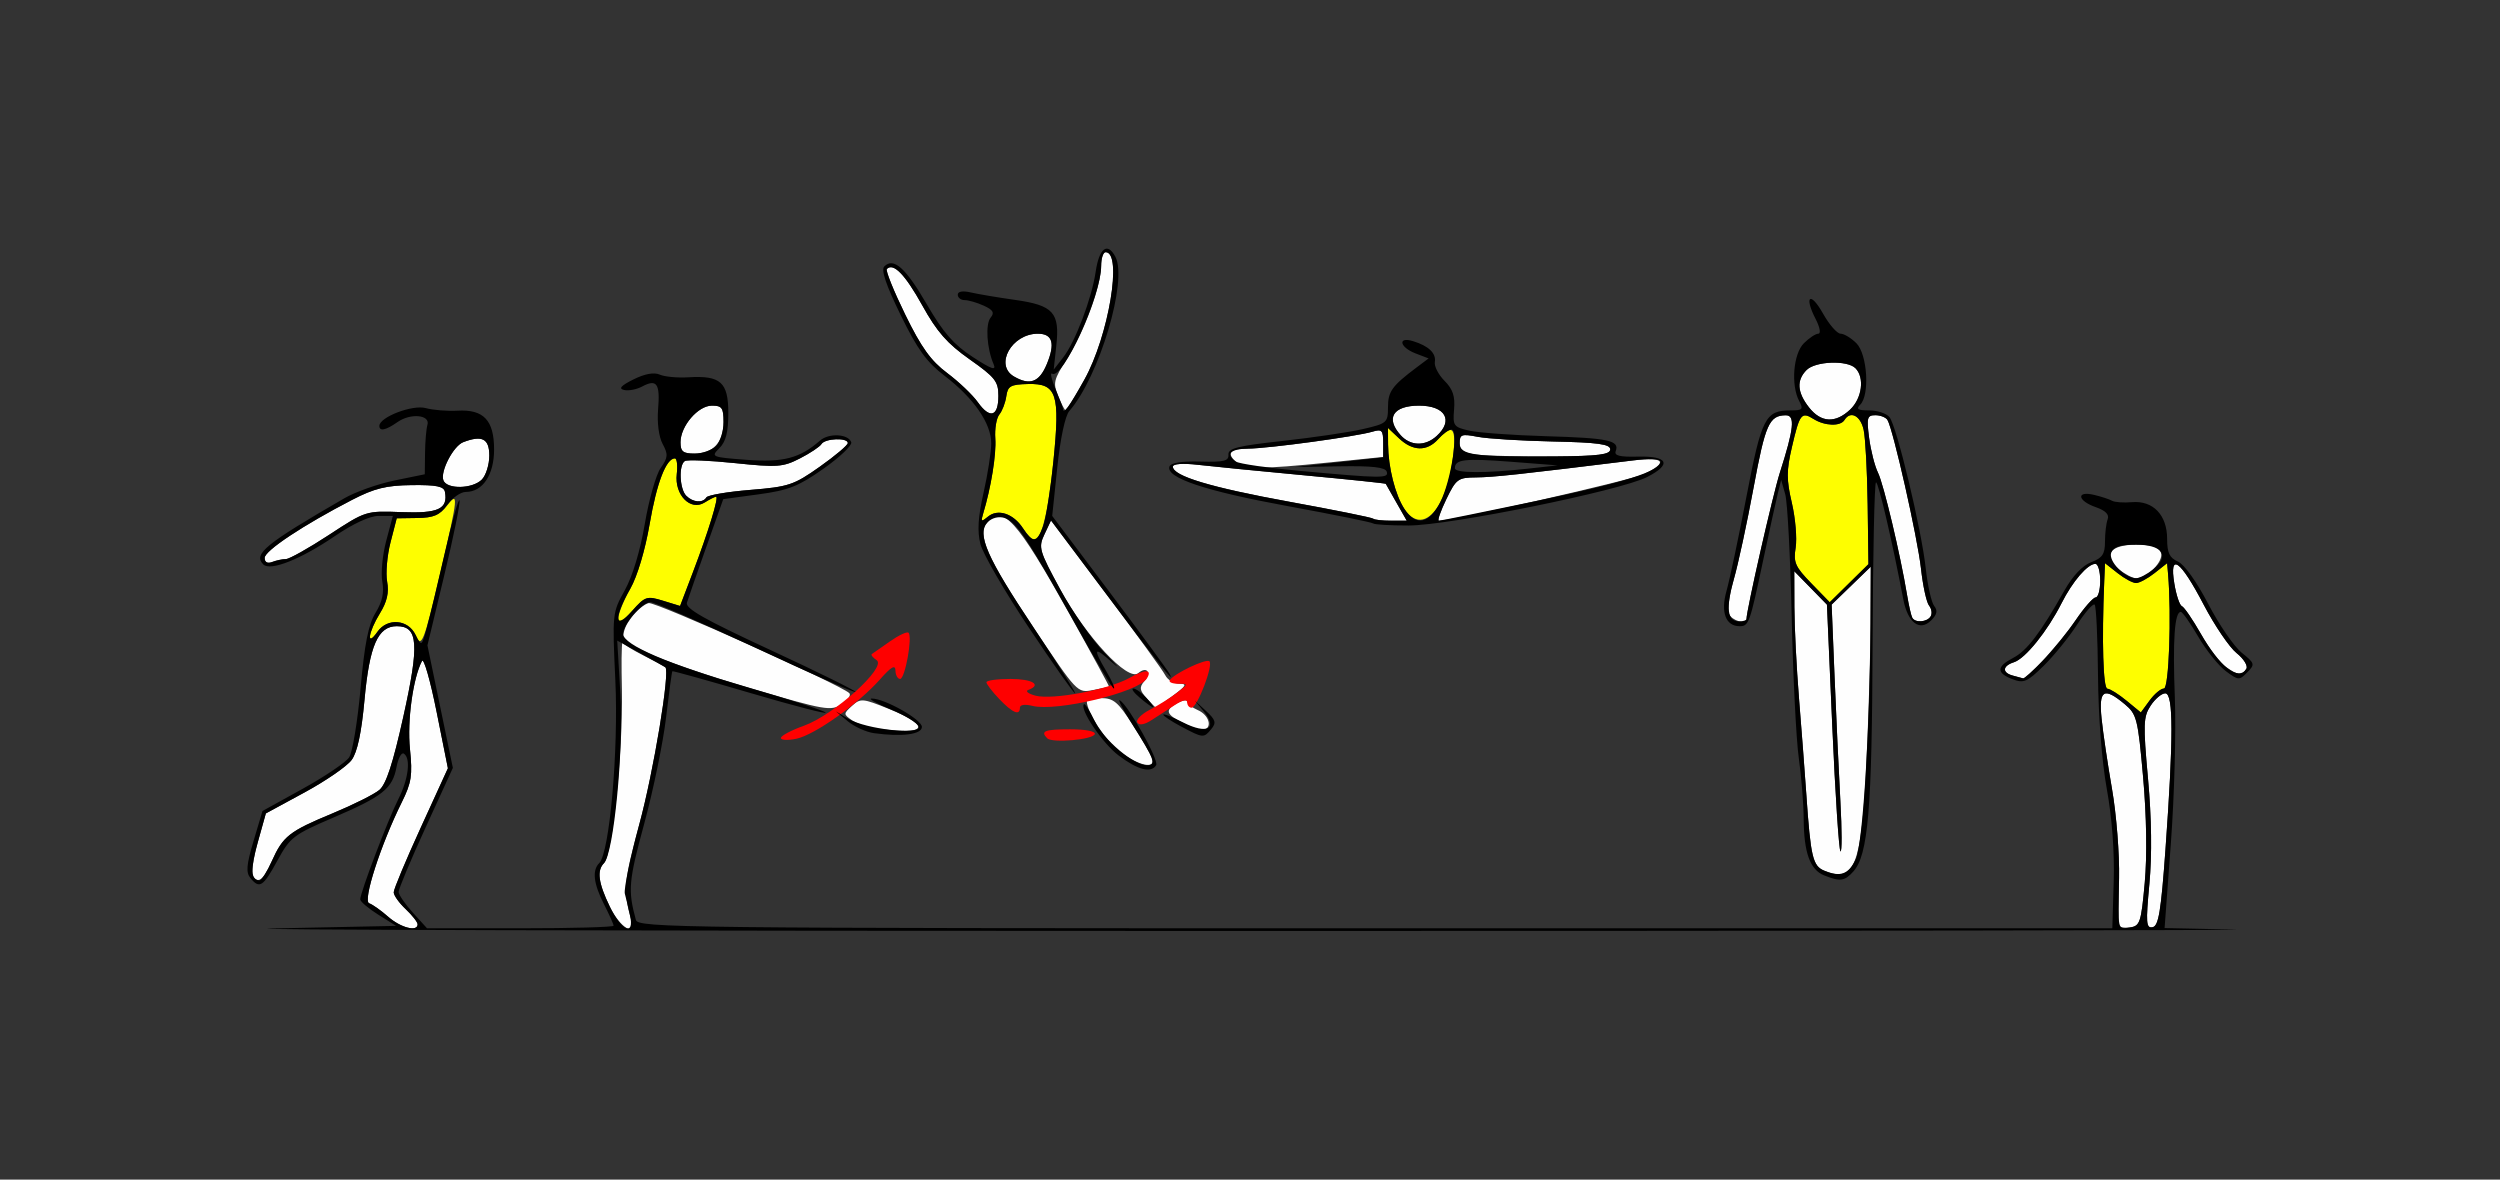 <?xml version="1.0" encoding="UTF-8" standalone="no"?>
<!-- Created with Inkscape (http://www.inkscape.org/) -->

<svg
   xmlns:dc="http://purl.org/dc/elements/1.1/"
   xmlns:cc="http://creativecommons.org/ns#"
   xmlns:rdf="http://www.w3.org/1999/02/22-rdf-syntax-ns#"
   xmlns:svg="http://www.w3.org/2000/svg"
   xmlns="http://www.w3.org/2000/svg"
   xmlns:sodipodi="http://sodipodi.sourceforge.net/DTD/sodipodi-0.dtd"
   xmlns:inkscape="http://www.inkscape.org/namespaces/inkscape"
   id="svg3540"
   version="1.1"
   inkscape:version="0.91 r13725"
   width="488.785"
   height="230.625"
   viewBox="0 0 488.785 230.625"
   sodipodi:docname="fx130502.svg">
  <rect x="0" y="0" width="488.785" height="230.625" fill="#333333" stroke="none"/>
  <defs
     id="defs3544" />
  <sodipodi:namedview
     pagecolor="#ffffff"
     bordercolor="#666666"
     borderopacity="1"
     objecttolerance="10"
     gridtolerance="10"
     guidetolerance="10"
     inkscape:pageopacity="0"
     inkscape:pageshadow="2"
     inkscape:window-width="1414"
     inkscape:window-height="863"
     id="namedview3542"
     showgrid="false"
     inkscape:zoom="1.6665547"
     inkscape:cx="123.86737"
     inkscape:cy="107.88429"
     inkscape:window-x="0"
     inkscape:window-y="0"
     inkscape:window-maximized="0"
     inkscape:current-layer="svg3540" />
  <g
     id="g3550"
     transform="translate(4.078,7.117)">
    <path
       style="fill:#fefefe"
       d="m 71.792,172.101 c -1.379,-1.218 -3.041,-2.393 -3.692,-2.611 -1.302,-0.435 2.242,-11.425 6.367,-19.741 1.914,-3.858 2.134,-5.288 1.607,-10.442 -0.559,-5.469 0.59,-13.851 2.357,-17.202 0.341,-0.647 1.62,3.81 2.842,9.905 l 2.221,11.082 -5.298,11.581 c -2.914,6.37 -5.298,12.069 -5.298,12.666 0,0.597 1.051,2.075 2.336,3.286 1.285,1.211 2.336,2.55 2.336,2.976 0,1.532 -3.322,0.67 -5.778,-1.5 z m 43.348,-1.97 c -2.244,-4.634 -2.564,-7.059 -1.12,-8.507 1.628,-1.633 3.73,-21.957 3.495,-33.804 -0.204,-10.323 -0.04,-11.65 1.743,-14.062 1.083,-1.465 2.655,-2.799 3.495,-2.965 1.373,-0.271 37.402,15.901 39.211,17.6 0.412,0.387 -0.256,1.364 -1.485,2.172 -2.096,1.378 -3.187,1.189 -17.698,-3.072 -8.505,-2.497 -17.615,-5.633 -20.244,-6.97 -2.629,-1.336 -4.78,-2.22 -4.78,-1.964 0,0.256 1.787,1.37 3.972,2.475 2.185,1.105 4.11,2.131 4.278,2.279 0.949,0.837 -2.291,20.426 -5.066,30.631 -3.058,11.242 -3.207,12.964 -1.632,18.791 0.928,3.435 -2.187,1.49 -4.169,-2.603 z m 295.027,3.606 c -0.063,-0.423 -0.034,-4.565 0.063,-9.206 0.097,-4.641 -0.52,-12.445 -1.373,-17.344 -0.853,-4.898 -1.774,-11.121 -2.048,-13.828 -0.569,-5.626 0.422,-6.23 4.556,-2.779 2.33,1.945 2.554,2.842 3.567,14.263 0.676,7.618 0.795,15.351 0.318,20.625 -0.702,7.764 -0.931,8.461 -2.866,8.737 -1.157,0.165 -2.154,-0.046 -2.217,-0.469 z m 5.986,-8.002 c 0.531,-5.672 0.439,-12.841 -0.263,-20.582 -0.972,-10.712 -0.922,-12.116 0.502,-14.297 0.869,-1.33 2.162,-2.419 2.874,-2.419 1.599,0 1.61,8.666 0.039,30.459 -0.879,12.195 -1.35,15.041 -2.524,15.266 -1.264,0.242 -1.342,-0.805 -0.629,-8.427 z M 45.332,164.07 c -0.315,-0.511 0.133,-3.455 0.996,-6.541 l 1.569,-5.611 7.565,-4.104 c 4.161,-2.257 8.305,-5.115 9.208,-6.35 1.121,-1.532 1.921,-5.27 2.517,-11.765 0.975,-10.614 2.629,-14.387 6.306,-14.387 4.194,0 4.445,3.466 1.283,17.699 -2.034,9.156 -3.361,13.209 -4.687,14.32 -1.017,0.852 -5.113,2.902 -9.101,4.555 -8.549,3.543 -9.723,4.467 -11.937,9.392 -1.689,3.757 -2.672,4.495 -3.721,2.792 z m 307.29,-0.944 c -2.289,-0.937 -2.683,-2.608 -3.541,-15.001 -0.303,-4.383 -0.946,-12.82 -1.429,-18.75 -0.483,-5.93 -0.888,-13.938 -0.9,-17.797 l -0.022,-7.016 3.193,3.266 3.193,3.266 1.047,23.862 c 0.576,13.124 1.294,24.093 1.596,24.375 0.302,0.282 0.295,-4.128 -0.016,-9.8 -0.311,-5.672 -0.823,-16.641 -1.138,-24.375 l -0.573,-14.062 3.826,-3.706 3.826,-3.706 -0.049,11.206 c -0.027,6.163 -0.396,18.423 -0.82,27.245 -0.966,20.102 -2.262,23.422 -8.192,20.994 z M 214.944,139.912 c -2.78,-2.073 -6.533,-7.763 -6.533,-9.906 0,-0.347 1.267,-0.63 2.815,-0.63 2.391,0 3.311,0.777 6.105,5.159 1.809,2.837 3.531,5.79 3.827,6.562 0.85,2.223 -2.501,1.584 -6.214,-1.184 z m -48.079,-4.664 c -1.518,-0.225 -3.516,-0.94 -4.44,-1.589 -1.611,-1.132 -1.607,-1.245 0.08,-2.776 1.662,-1.509 2.057,-1.476 7.176,0.588 8.706,3.511 7.382,5.288 -2.816,3.777 z m 60.471,-0.95 c -3.517,-1.752 -3.764,-2.592 -1.168,-3.985 1.028,-0.552 1.869,-0.667 1.869,-0.255 0,0.411 0.946,1.165 2.103,1.674 2.134,0.939 2.877,3.375 1.168,3.831 -0.514,0.137 -2.301,-0.432 -3.972,-1.264 z m -7.227,-4.905 c -1.384,-1.534 -1.467,-2.109 -0.479,-3.304 1.452,-1.755 0.526,-3.01 -1.175,-1.593 -2.015,1.678 -10.228,-7.142 -15.242,-16.37 -4.129,-7.598 -4.302,-8.202 -3.093,-10.761 l 1.282,-2.711 10.748,14.281 c 5.911,7.854 11.127,15.034 11.591,15.955 0.464,0.921 1.702,1.674 2.752,1.674 1.585,0 1.372,0.397 -1.259,2.344 -1.742,1.289 -3.23,2.344 -3.308,2.344 -0.077,0 -0.895,-0.836 -1.817,-1.857 z M 198.015,115.608 c -8.969,-13.443 -11.095,-18.196 -9.177,-20.515 3.084,-3.728 5.837,-0.692 16.207,17.876 4.32,7.734 7.79,14.107 7.713,14.162 -0.078,0.055 -1.508,0.361 -3.178,0.68 -3.02,0.577 -3.084,0.508 -11.565,-12.203 z m 191.471,9.371 c -2.176,-0.57 -2.077,-1.899 0.195,-2.623 2.217,-0.706 6.532,-6.059 9.298,-11.535 2.17,-4.295 5.098,-7.695 6.628,-7.695 0.514,0 0.935,1.477 0.935,3.281 0,1.805 -0.4,3.281 -0.89,3.281 -0.489,0 -2.248,2.004 -3.909,4.453 -2.861,4.219 -9.538,11.61 -10.278,11.376 -0.189,-0.06 -1.08,-0.302 -1.979,-0.537 z m 41.627,-1.706 c -1.107,-0.778 -3.317,-3.7 -4.911,-6.494 -1.594,-2.794 -3.255,-5.216 -3.692,-5.382 -0.437,-0.166 -1.1,-2.146 -1.473,-4.399 -1.03,-6.22 1.153,-4.655 5.744,4.117 2.137,4.082 5.029,8.337 6.428,9.456 1.399,1.119 2.254,2.503 1.901,3.075 -0.853,1.384 -1.596,1.315 -3.998,-0.373 z m -97.157,-10.374 c -0.311,-0.812 0.123,-3.871 0.963,-6.797 0.84,-2.926 2.577,-10.989 3.859,-17.918 2.288,-12.363 3.053,-14.078 6.292,-14.107 1.87,-0.017 1.595,2.63 -1.165,11.236 -1.345,4.191 -6.522,26.897 -6.522,28.602 0,1.164 -2.925,0.297 -3.427,-1.016 z m 35.848,0.773 c -0.22,-0.387 -0.68,-2.391 -1.022,-4.453 -1.318,-7.951 -4.579,-21.669 -5.682,-23.906 -0.636,-1.289 -1.417,-4.348 -1.736,-6.797 -0.518,-3.97 -0.386,-4.453 1.215,-4.453 0.988,0 2.053,0.417 2.367,0.927 1.104,1.792 5.898,23.046 6.557,29.073 0.367,3.352 1.077,6.603 1.578,7.225 0.501,0.622 0.64,1.571 0.308,2.109 -0.697,1.132 -2.999,1.308 -3.586,0.275 z m 40.424,-9.463 c -3.324,-2.7 -1.856,-4.834 3.323,-4.834 3.107,0 4.425,0.421 4.858,1.552 0.626,1.637 -2.645,5.01 -4.858,5.01 -0.657,0 -2.153,-0.778 -3.323,-1.729 z M 47.664,101.96 c 0,-1.406 7.548,-6.415 17.111,-11.355 4.353,-2.249 6.663,-2.819 11.656,-2.876 4.836,-0.056 6.285,0.242 6.486,1.335 0.614,3.337 -1.297,4.224 -8.499,3.947 -6.955,-0.268 -6.967,-0.264 -14.174,4.455 -3.967,2.598 -7.755,4.723 -8.418,4.723 -0.663,0 -1.871,0.256 -2.684,0.569 -0.931,0.358 -1.478,0.064 -1.478,-0.797 z M 264.403,94.292 c -0.217,-0.218 -7.542,-1.698 -16.277,-3.289 -15.514,-2.827 -22.892,-5.047 -22.892,-6.889 0,-0.55 1.957,-0.69 4.907,-0.351 2.699,0.31 12.045,1.231 20.77,2.048 8.725,0.816 15.903,1.565 15.953,1.665 0.049,0.1 0.993,1.763 2.096,3.697 l 2.006,3.516 -3.084,0 c -1.696,0 -3.261,-0.178 -3.478,-0.395 z m 14.3,-3.823 c 1.917,-3.957 2.278,-4.221 5.829,-4.248 3.335,-0.026 8.526,-0.587 30.655,-3.316 6.149,-0.758 7.024,0.334 2.14,2.67 -2.495,1.194 -37.335,9.113 -40.091,9.113 -0.317,0 0.344,-1.898 1.467,-4.219 z M 130.093,89.812 c -1.314,-1.318 -1.503,-6.028 -0.273,-6.79 0.467,-0.289 4.902,-0.104 9.855,0.411 8.221,0.855 9.324,0.775 12.639,-0.922 1.998,-1.022 3.896,-2.287 4.218,-2.81 0.691,-1.122 5.148,-1.293 5.148,-0.198 0,0.414 -2.465,2.497 -5.478,4.628 -5.073,3.589 -6.076,3.924 -13.577,4.534 -4.455,0.363 -8.323,1.022 -8.596,1.466 -0.709,1.151 -2.628,0.996 -3.938,-0.319 z M 82.613,86.803 c -0.659,-1.723 1.936,-6.724 3.877,-7.471 3.687,-1.419 5.098,-0.691 5.098,2.632 0,1.768 -0.661,3.877 -1.469,4.688 -1.826,1.832 -6.825,1.933 -7.507,0.152 z M 237.57,83.25 c -1.904,-1.91 -1.263,-2.624 2.383,-2.655 4.003,-0.034 21.141,-2.37 24.299,-3.312 1.849,-0.552 2.103,-0.291 2.103,2.157 l 0,2.785 -10.569,1.075 C 242.403,84.661 238.968,84.652 237.57,83.25 Z m 47.71,-1.423 c -3.263,-0.306 -3.972,-0.716 -3.972,-2.298 0,-1.72 0.373,-1.853 3.505,-1.248 1.928,0.373 8.551,0.786 14.72,0.919 8.802,0.189 11.215,0.52 11.215,1.536 0,1.022 -2.268,1.313 -10.748,1.38 -5.911,0.046 -12.535,-0.083 -14.72,-0.288 z M 128.972,79.345 c 0,-3.166 3.426,-7.158 6.143,-7.158 1.961,0 2.269,0.436 2.269,3.214 0,3.939 -2.046,6.161 -5.674,6.161 -2.255,0 -2.737,-0.391 -2.737,-2.217 z m 140.799,-1.372 c -3.013,-3.34 -1.494,-5.786 3.593,-5.786 5.137,0 6.803,2.887 3.431,5.948 -2.242,2.035 -5.101,1.969 -7.025,-0.163 z m 79.83,-5.443 c -2.313,-2.95 -2.464,-5.305 -0.468,-7.307 1.731,-1.736 7.95,-1.963 9.559,-0.348 1.815,1.821 1.292,5.888 -1.042,8.087 -2.888,2.722 -5.695,2.571 -8.05,-0.432 z M 187.107,71.53 c -1.029,-1.443 -3.73,-4.016 -6.002,-5.718 -3.194,-2.392 -5.059,-4.992 -8.219,-11.46 -2.248,-4.601 -3.857,-8.598 -3.574,-8.881 1.284,-1.288 3.568,1.061 6.94,7.138 2.865,5.163 4.866,7.44 9.262,10.538 4.971,3.503 5.607,4.311 5.607,7.121 0,4.074 -1.642,4.591 -4.015,1.263 z m 15.703,-1.203 c -1.051,-2.545 -0.892,-3.208 1.752,-7.341 3.346,-5.23 6.653,-14.245 6.653,-18.133 0,-1.466 0.392,-2.666 0.872,-2.666 3.34,0 0.605,16.39 -4.162,24.94 -1.839,3.299 -3.482,5.998 -3.652,5.998 -0.17,0 -0.828,-1.259 -1.463,-2.797 z m -8.651,-3.84 c -3.855,-2.252 -0.438,-8.362 4.677,-8.362 2.893,0 3.442,1.892 1.738,5.984 -1.461,3.507 -3.309,4.192 -6.414,2.378 z"
       id="path3560"
       inkscape:connector-curvature="0" />
    <path
       style="fill:#fefe00"
       d="m 411.682,129.875 c -1.542,-1.269 -3.224,-2.323 -3.738,-2.342 -0.832,-0.03 -1.104,-9.3 -0.617,-20.961 l 0.15,-3.584 2.462,1.943 c 1.354,1.069 2.98,1.943 3.612,1.943 0.632,0 2.258,-0.874 3.612,-1.943 l 2.462,-1.943 0.187,2.177 c 0.685,7.985 0.165,22.331 -0.81,22.332 -0.6,9.1e-4 -1.861,1.055 -2.804,2.343 l -1.713,2.342 -2.804,-2.308 z M 77.08,116.928 c -1.3,-2.971 -5.448,-3.265 -7.363,-0.523 -2.216,3.174 -1.813,0.118 0.474,-3.595 1.403,-2.277 1.81,-4.056 1.421,-6.204 -0.3,-1.657 -0.001,-5.122 0.664,-7.7 l 1.21,-4.688 4.009,-0.059 c 3.105,-0.046 4.404,-0.574 5.759,-2.344 2.368,-3.09 2.257,-1.856 -1.123,12.512 -3.407,14.483 -3.8,15.463 -5.052,12.6 z m 39.754,-3.241 c 0.007,-0.91 1.05,-3.477 2.319,-5.704 1.372,-2.407 2.907,-7.54 3.786,-12.656 C 124.318,87.298 126.163,82.5 127.871,82.5 c 0.399,0 0.565,1.38 0.369,3.066 -0.474,4.075 2.678,7.297 5.445,5.564 C 134.677,90.509 135.685,90 135.924,90 c 0.592,0 -1.495,6.808 -4.531,14.778 l -2.507,6.582 -3.342,-1.029 c -3.154,-0.971 -3.493,-0.859 -6.032,1.991 -2.05,2.301 -2.687,2.626 -2.678,1.364 z M 350.062,106.939 c -3.158,-3.245 -3.532,-4.095 -3.066,-6.974 0.292,-1.804 -0.039,-5.733 -0.736,-8.731 -1.067,-4.592 -1.066,-6.317 0.006,-10.936 1.513,-6.52 1.865,-6.978 4.231,-5.496 2.2,1.378 5.256,1.479 6.045,0.199 1.159,-1.882 3.138,-0.866 3.749,1.924 0.345,1.574 0.696,8.126 0.782,14.56 l 0.155,11.698 -3.785,3.726 -3.785,3.726 -3.597,-3.695 z M 195.927,96.165 c -1.883,-2.883 -4.91,-3.884 -6.854,-2.265 -1.296,1.079 -1.417,0.996 -0.924,-0.626 1.535,-5.05 2.59,-11.579 2.369,-14.659 -0.136,-1.885 0.22,-3.997 0.79,-4.693 0.57,-0.696 1.182,-2.3 1.36,-3.564 0.282,-2.006 0.824,-2.311 4.258,-2.394 5.623,-0.136 6.29,1.901 4.948,15.097 -1.018,10.013 -2.326,15.377 -3.749,15.377 -0.393,0 -1.382,-1.023 -2.198,-2.273 z m 74.562,-3.8 c -1.791,-2.742 -3.145,-8.117 -3.177,-12.606 l -0.022,-3.21 2.163,2.038 c 2.698,2.542 5.451,2.601 7.65,0.163 2.829,-3.136 3.576,-2.278 2.916,3.351 -1.223,10.437 -6.033,15.618 -9.53,10.264 z"
       id="path3556"
       inkscape:connector-curvature="0" />
    <path
       style="fill:#fe0000"
       d="m 148.598,137.17 c 0,-0.436 2.022,-1.512 4.494,-2.393 5.865,-2.09 16.261,-11.458 14.225,-12.819 -0.756,-0.505 -1.177,-1.048 -0.935,-1.207 0.242,-0.159 1.84,-1.273 3.551,-2.477 1.711,-1.204 3.339,-1.96 3.617,-1.681 0.815,0.817 -0.682,9.032 -1.645,9.032 -0.483,0 -0.893,-0.738 -0.912,-1.641 -0.026,-1.216 -0.813,-0.762 -3.037,1.749 -4.25,4.798 -12.738,10.823 -16.32,11.583 -1.671,0.354 -3.037,0.288 -3.037,-0.147 z m 52.068,0.061 c -1.402,-1.407 -0.5,-1.762 4.474,-1.762 3.008,0 5.013,0.389 4.833,0.938 -0.359,1.099 -8.33,1.805 -9.308,0.824 z m 17.614,-3.077 c -0.321,-0.522 0.796,-1.659 2.484,-2.527 1.687,-0.868 4.071,-2.363 5.297,-3.321 2.225,-1.739 2.225,-1.742 0.178,-1.742 -1.128,0 -1.85,-0.316 -1.605,-0.703 0.813,-1.284 7.143,-4.296 7.75,-3.687 0.793,0.795 -2.391,9.078 -3.489,9.078 -0.471,0 -0.857,-0.47 -0.857,-1.045 0,-0.644 -0.898,-0.464 -2.336,0.469 -1.285,0.833 -3.349,2.17 -4.586,2.971 -1.426,0.924 -2.464,1.11 -2.834,0.509 z m -26.984,-4.595 c -1.381,-1.446 -2.511,-2.923 -2.511,-3.281 0,-0.358 2.103,-0.652 4.673,-0.652 4.339,0 6.213,1.15 3.505,2.15 -0.643,0.237 -0.012,0.74 1.402,1.117 3.324,0.887 14.286,-1.174 18.342,-3.449 3.16,-1.772 4.567,-1.734 3.441,0.094 -1.673,2.716 -17.658,6.542 -22.373,5.355 -1.441,-0.363 -2.447,-0.223 -2.447,0.339 0,1.645 -1.426,1.053 -4.031,-1.674 z"
       id="path3554"
       inkscape:connector-curvature="0" />
    <path
       style="fill:#000000"
       d="m 49.533,174.399 23.832,-0.493 -3.505,-2.202 c -1.928,-1.211 -3.505,-2.553 -3.505,-2.983 0,-1.335 5.437,-15.648 7.441,-19.589 1.994,-3.92 2.489,-8.034 1.072,-8.912 -0.458,-0.284 -1.097,0.899 -1.42,2.628 -0.791,4.228 -2.676,5.734 -12.386,9.899 -7.761,3.329 -8.418,3.834 -10.889,8.367 -2.81,5.155 -3.503,5.607 -5.29,3.447 -0.905,-1.094 -0.781,-2.581 0.608,-7.247 l 1.747,-5.87 7.887,-4.358 c 4.338,-2.397 8.417,-5.158 9.064,-6.136 0.647,-0.978 1.649,-7.041 2.226,-13.474 0.781,-8.704 1.529,-12.484 2.927,-14.777 1.324,-2.172 1.715,-3.97 1.325,-6.094 -0.304,-1.657 0.035,-5.227 0.752,-7.934 L 72.728,93.75 l -2.77,0 c -1.714,0 -4.975,1.502 -8.549,3.937 -6.705,4.567 -12.644,6.918 -14.011,5.546 -2.021,-2.028 0.367,-3.976 15.861,-12.938 2.152,-1.245 6.568,-2.808 9.813,-3.474 l 5.901,-1.211 0.05,-4.133 c 0.027,-2.273 0.238,-4.756 0.467,-5.517 0.598,-1.982 -3.294,-2.351 -5.851,-0.554 -2.286,1.606 -3.545,1.871 -3.545,0.745 0,-1.707 6.454,-4.188 9.054,-3.48 1.445,0.394 4.239,0.622 6.208,0.508 5.127,-0.298 7.168,1.864 7.168,7.592 0,4.95 -2.229,8.292 -5.53,8.292 -0.985,0 -2.614,1.133 -3.62,2.519 -1.479,2.037 -2.6,2.53 -5.858,2.578 l -4.029,0.06 -1.21,4.688 c -0.665,2.578 -0.964,6.043 -0.664,7.7 0.389,2.148 -0.018,3.928 -1.421,6.204 -2.287,3.713 -2.691,6.769 -0.474,3.595 1.952,-2.795 5.979,-2.43 7.517,0.682 1.092,2.209 1.124,2.188 2.116,-1.406 0.554,-2.007 2.152,-8.655 3.55,-14.772 1.398,-6.117 2.684,-10.697 2.857,-10.177 0.173,0.52 -1.166,7.106 -2.976,14.635 l -3.29,13.689 2.486,11.979 2.486,11.979 -5.316,11.62 c -2.924,6.391 -5.304,12.076 -5.289,12.634 0.015,0.557 1.271,2.385 2.791,4.061 l 2.763,3.047 18.237,0 c 10.031,0 18.237,-0.228 18.237,-0.506 0,-0.278 -0.841,-2.16 -1.869,-4.181 -2.06,-4.05 -2.36,-6.633 -0.936,-8.061 2.02,-2.026 3.786,-22.023 3.15,-35.665 -0.612,-13.116 -0.592,-13.304 1.843,-17.675 1.514,-2.718 3.021,-7.717 3.916,-12.993 0.8,-4.717 2.197,-9.63 3.104,-10.919 1.436,-2.039 1.486,-2.648 0.387,-4.688 -0.754,-1.399 -1.113,-4.15 -0.89,-6.825 0.414,-4.987 -0.265,-5.945 -3.127,-4.409 -1.066,0.572 -2.651,0.876 -3.524,0.676 -1.137,-0.261 -0.618,-0.846 1.833,-2.067 2.218,-1.105 4.024,-1.435 5.14,-0.939 0.946,0.421 3.471,0.656 5.61,0.524 6.286,-0.388 7.793,0.961 7.793,6.979 0,3.75 -0.467,5.592 -1.744,6.872 -1.702,1.707 -1.575,1.762 5.302,2.284 7.176,0.544 10.431,-0.306 14.355,-3.753 1.746,-1.533 5.582,-1.326 6.126,0.33 0.195,0.593 -2.246,2.914 -5.424,5.156 -4.898,3.457 -6.83,4.22 -12.691,5.015 l -6.913,0.938 -3.321,9.375 C 132.18,105 130.479,109.888 130.227,110.706 c -0.355,1.151 3.363,3.258 16.422,9.308 9.284,4.301 16.728,7.974 16.541,8.161 -0.186,0.187 -8.953,-3.685 -19.48,-8.605 -10.528,-4.92 -19.802,-8.945 -20.61,-8.945 -1.659,0 -5.343,4.278 -5.343,6.204 0,2.128 8.931,5.959 24.215,10.39 8.014,2.323 14.927,4.559 15.362,4.968 0.435,0.409 -6.083,-1.277 -14.486,-3.747 -8.403,-2.47 -15.363,-4.415 -15.468,-4.322 -0.105,0.093 -0.658,4.162 -1.231,9.041 -0.572,4.879 -2.497,14.232 -4.277,20.784 -3.054,11.24 -3.204,12.965 -1.629,18.791 0.42,1.553 8.098,1.641 144.555,1.641 l 144.112,0 0.273,-9.141 c 0.172,-5.766 -0.324,-12.429 -1.343,-18.047 -0.98,-5.398 -1.66,-14.152 -1.728,-22.225 -0.062,-7.326 -0.356,-13.564 -0.655,-13.864 -0.299,-0.3 -1.854,1.475 -3.456,3.944 -1.602,2.469 -4.539,6.084 -6.526,8.033 -3.207,3.146 -3.891,3.438 -6.086,2.601 -3.179,-1.213 -3.132,-2.475 0.159,-4.181 2.671,-1.385 5.302,-4.846 9.962,-13.104 1.635,-2.898 3.571,-4.951 5.275,-5.596 2.194,-0.831 2.692,-1.575 2.692,-4.018 0,-1.649 0.236,-3.616 0.525,-4.37 0.353,-0.923 -0.412,-1.699 -2.336,-2.372 -3.616,-1.264 -3.857,-3.247 -0.291,-2.392 1.414,0.339 2.985,0.855 3.491,1.147 0.507,0.292 2.264,0.415 3.906,0.273 4.099,-0.354 6.855,2.521 6.855,7.152 0,2.759 0.458,3.729 2.103,4.453 1.24,0.546 3.669,3.937 5.92,8.267 2.1,4.038 5.044,8.333 6.542,9.545 2.593,2.097 2.646,2.285 1.099,3.865 -1.555,1.589 -1.737,1.577 -4.206,-0.262 -1.419,-1.058 -3.842,-4.089 -5.384,-6.737 -1.542,-2.647 -3.07,-4.821 -3.396,-4.83 -1.222,-0.034 -1.605,5.5 -1.166,16.859 0.249,6.445 -0.101,19.196 -0.777,28.336 l -1.23,16.617 13.565,0.285 c 7.461,0.157 -81.062,0.284 -196.716,0.282 -115.654,-0.002 -199.556,-0.225 -186.449,-0.496 z m 28.037,-0.798 c 0,-0.426 -1.051,-1.765 -2.336,-2.976 -1.285,-1.211 -2.336,-2.69 -2.336,-3.286 0,-0.597 2.384,-6.296 5.298,-12.666 L 83.494,143.092 81.273,132.01 c -1.222,-6.095 -2.5,-10.553 -2.842,-9.905 -1.767,3.351 -2.916,11.733 -2.357,17.202 0.526,5.154 0.306,6.584 -1.607,10.442 -4.125,8.316 -7.67,19.305 -6.367,19.741 0.652,0.218 2.313,1.393 3.692,2.611 2.456,2.17 5.778,3.033 5.778,1.5 z m 41.52,-1.804 c -0.315,-1.418 -0.766,-3.298 -1.003,-4.178 -0.237,-0.88 1.037,-6.997 2.832,-13.594 2.783,-10.231 6.055,-29.952 5.088,-30.668 -0.168,-0.125 -2.354,-1.351 -4.857,-2.726 l -4.551,-2.499 0.622,10.544 c 0.648,10.985 -1.302,31.044 -3.204,32.952 -1.441,1.445 -1.12,3.873 1.123,8.504 2.317,4.784 4.882,5.866 3.95,1.666 z m 296.159,-6.328 c 0.477,-5.274 0.358,-13.007 -0.318,-20.625 -1.013,-11.421 -1.237,-12.318 -3.567,-14.263 -4.134,-3.452 -5.125,-2.847 -4.556,2.779 0.274,2.707 1.195,8.93 2.048,13.828 0.853,4.898 1.47,12.703 1.373,17.344 -0.222,10.568 -0.342,10.03 2.154,9.675 1.935,-0.276 2.164,-0.973 2.866,-8.737 z m 4.056,-6.573 c 1.571,-21.792 1.56,-30.459 -0.039,-30.459 -0.712,0 -2.005,1.088 -2.874,2.419 -1.425,2.181 -1.474,3.585 -0.502,14.297 0.702,7.74 0.794,14.91 0.263,20.582 -0.713,7.623 -0.635,8.669 0.629,8.427 1.174,-0.225 1.645,-3.071 2.524,-15.266 z m -370.252,2.382 c 2.214,-4.925 3.388,-5.848 11.937,-9.392 3.988,-1.653 8.084,-3.703 9.101,-4.555 1.326,-1.111 2.653,-5.164 4.687,-14.32 3.162,-14.233 2.911,-17.699 -1.283,-17.699 -3.677,0 -5.331,3.773 -6.306,14.387 -0.597,6.495 -1.396,10.233 -2.517,11.765 -0.904,1.235 -5.047,4.093 -9.208,6.35 l -7.565,4.104 -1.569,5.611 C 44.85,162.815 44.942,165 46.642,165 c 0.406,0 1.49,-1.675 2.411,-3.722 z M 419.003,127.498 c 0.975,-0.002 1.495,-14.347 0.81,-22.332 l -0.187,-2.177 -2.462,1.943 c -1.354,1.069 -2.98,1.943 -3.612,1.943 -0.632,0 -2.258,-0.874 -3.612,-1.943 l -2.462,-1.943 -0.15,3.584 c -0.487,11.662 -0.215,20.931 0.617,20.961 0.514,0.019 2.196,1.072 3.738,2.342 l 2.804,2.308 1.713,-2.342 c 0.942,-1.288 2.204,-2.342 2.804,-2.343 z m -23.737,-5.389 c 1.902,-1.934 4.816,-5.52 6.477,-7.969 1.661,-2.449 3.42,-4.453 3.909,-4.453 0.489,0 0.89,-1.477 0.89,-3.281 0,-1.805 -0.421,-3.281 -0.935,-3.281 -1.529,0 -4.458,3.4 -6.628,7.695 -2.767,5.477 -7.081,10.83 -9.298,11.535 -2.272,0.723 -2.371,2.052 -0.195,2.623 0.9,0.236 1.79,0.478 1.979,0.537 0.189,0.06 1.899,-1.473 3.801,-3.407 z m 39.845,1.537 c 0.353,-0.573 -0.503,-1.957 -1.901,-3.075 -1.399,-1.119 -4.291,-5.374 -6.428,-9.456 -4.591,-8.772 -6.775,-10.337 -5.744,-4.117 0.373,2.253 1.036,4.232 1.473,4.399 0.437,0.166 2.098,2.588 3.692,5.382 3.706,6.498 7.388,9.336 8.908,6.867 z m -309.567,-13.315 3.342,1.029 2.507,-6.582 C 134.429,96.808 136.516,90 135.924,90 c -0.239,0 -1.247,0.509 -2.239,1.13 -2.766,1.733 -5.919,-1.489 -5.445,-5.564 0.196,-1.686 0.03,-3.066 -0.369,-3.066 -1.708,0 -3.553,4.798 -4.932,12.826 -0.879,5.116 -2.415,10.249 -3.786,12.656 -3.303,5.795 -3.101,8.226 0.36,4.34 2.538,-2.85 2.878,-2.962 6.032,-1.991 z m 291.331,-6.123 c 3.324,-2.7 1.856,-4.834 -3.323,-4.834 -3.107,0 -4.425,0.421 -4.858,1.552 -0.626,1.637 2.645,5.01 4.858,5.01 0.657,0 2.153,-0.778 3.323,-1.729 z M 51.826,102.188 c 0.663,0 4.451,-2.125 8.418,-4.723 7.206,-4.719 7.219,-4.723 14.174,-4.455 7.202,0.277 9.113,-0.61 8.499,-3.947 -0.201,-1.092 -1.65,-1.39 -6.486,-1.335 -4.993,0.057 -7.303,0.628 -11.656,2.876 -9.563,4.941 -17.111,9.95 -17.111,11.355 0,0.86 0.547,1.155 1.478,0.797 0.813,-0.313 2.021,-0.569 2.684,-0.569 z M 134.031,90.131 c 0.273,-0.444 4.142,-1.103 8.596,-1.466 7.501,-0.61 8.504,-0.946 13.577,-4.534 3.013,-2.131 5.478,-4.214 5.478,-4.628 0,-1.095 -4.457,-0.924 -5.148,0.198 -0.322,0.523 -2.221,1.787 -4.218,2.81 -3.316,1.697 -4.419,1.777 -12.639,0.922 -4.954,-0.515 -9.389,-0.7 -9.855,-0.411 -1.23,0.763 -1.041,5.472 0.273,6.79 1.31,1.315 3.229,1.47 3.938,0.319 z M 90.12,86.652 c 0.808,-0.81 1.469,-2.92 1.469,-4.688 0,-3.323 -1.411,-4.051 -5.098,-2.632 -1.941,0.747 -4.536,5.748 -3.877,7.471 0.681,1.781 5.681,1.68 7.507,-0.152 z m 45.794,-6.562 c 0.808,-0.81 1.469,-2.92 1.469,-4.688 0,-2.778 -0.308,-3.214 -2.269,-3.214 -2.717,0 -6.143,3.992 -6.143,7.158 0,1.827 0.482,2.217 2.737,2.217 1.505,0 3.398,-0.663 4.206,-1.473 z m 216.642,83.939 c -2.748,-1.107 -3.951,-4.439 -3.989,-11.042 -0.017,-2.931 -0.447,-8.283 -0.956,-11.892 -0.509,-3.609 -1.135,-16.056 -1.39,-27.658 -0.256,-11.603 -0.822,-22.36 -1.259,-23.906 l -0.794,-2.811 -0.592,2.344 c -0.326,1.289 -1.658,7.367 -2.96,13.506 -2.595,12.235 -2.778,12.744 -4.575,12.744 -2.718,0 -3.741,-2.734 -2.569,-6.869 0.61,-2.152 2.366,-10.452 3.902,-18.444 2.975,-15.477 3.69,-16.875 8.632,-16.875 2.338,0 2.542,-0.218 1.691,-1.813 -1.657,-3.106 -1.169,-9.235 0.902,-11.312 1.028,-1.031 2.301,-1.875 2.828,-1.875 0.541,0 0.313,-1.252 -0.524,-2.876 -2.326,-4.513 -1.031,-5.475 1.438,-1.069 1.216,2.17 2.764,3.945 3.44,3.945 0.676,0 2.071,0.844 3.099,1.875 2.145,2.151 2.64,10.102 0.748,12 -0.872,0.875 -0.482,1.125 1.755,1.125 1.582,0 3.36,0.584 3.95,1.298 1.419,1.715 6.262,21.911 7.107,29.639 0.367,3.352 1.11,6.642 1.651,7.313 0.713,0.884 0.551,1.653 -0.589,2.797 -2.239,2.246 -4.586,0.482 -5.458,-4.103 -2.148,-11.296 -4.849,-22.882 -5.335,-22.881 -0.307,1.98e-4 -0.609,14.238 -0.67,31.641 -0.114,32.41 -0.862,41.231 -3.77,44.454 -1.71,1.895 -2.579,2.008 -5.713,0.746 z m 6.196,-3.157 c 1.366,-2.858 2.792,-25.623 2.881,-45.983 l 0.049,-11.206 -3.826,3.706 -3.826,3.706 0.573,14.062 c 0.315,7.734 0.828,18.703 1.138,24.375 0.311,5.672 0.318,10.082 0.016,9.8 -0.302,-0.282 -1.02,-11.251 -1.596,-24.375 l -1.047,-23.862 -3.193,-3.266 -3.193,-3.266 0.022,7.016 c 0.012,3.859 0.417,11.867 0.9,17.797 0.483,5.93 1.126,14.367 1.429,18.75 0.857,12.393 1.252,14.064 3.541,15.001 3.136,1.284 4.718,0.702 6.131,-2.255 z m -21.369,-46.957 c 0,-1.705 5.177,-24.411 6.522,-28.602 2.76,-8.605 3.035,-11.252 1.165,-11.236 -3.238,0.029 -4.003,1.744 -6.292,14.107 -1.282,6.929 -3.019,14.992 -3.859,17.918 -1.625,5.658 -1.298,8.273 1.033,8.273 0.787,0 1.431,-0.207 1.431,-0.461 z m 36.007,-0.518 c 0.332,-0.538 0.193,-1.487 -0.308,-2.109 -0.501,-0.622 -1.211,-3.873 -1.578,-7.225 -0.659,-6.027 -5.453,-27.281 -6.557,-29.073 -0.314,-0.51 -1.38,-0.927 -2.367,-0.927 -1.601,0 -1.733,0.483 -1.215,4.453 0.319,2.449 1.101,5.508 1.736,6.797 1.103,2.237 4.364,15.955 5.682,23.906 0.342,2.062 0.802,4.066 1.022,4.453 0.587,1.033 2.889,0.856 3.586,-0.275 z M 361.073,91.484 c -0.085,-6.434 -0.437,-12.986 -0.782,-14.56 -0.611,-2.79 -2.59,-3.806 -3.749,-1.924 -0.789,1.28 -3.845,1.179 -6.045,-0.199 -2.366,-1.482 -2.718,-1.024 -4.231,5.496 -1.072,4.619 -1.073,6.344 -0.006,10.936 0.696,2.998 1.028,6.928 0.736,8.731 -0.466,2.88 -0.092,3.73 3.066,6.974 l 3.597,3.695 3.785,-3.726 3.785,-3.726 -0.155,-11.698 z m -3.423,-18.522 c 2.333,-2.199 2.857,-6.266 1.042,-8.087 -1.61,-1.615 -7.828,-1.388 -9.559,0.348 -1.996,2.002 -1.845,4.357 0.468,7.307 2.355,3.003 5.161,3.154 8.05,0.432 z M 214.641,140.605 c -3.178,-2.399 -7.715,-9.116 -6.786,-10.048 0.193,-0.193 1.128,1.281 2.079,3.276 1.776,3.73 7.627,8.666 10.272,8.666 1.859,0 1.4,-1.264 -2.925,-8.046 -1.837,-2.881 -2.927,-4.982 -2.421,-4.668 1.716,1.064 7.697,11.751 7.109,12.704 -0.99,1.607 -3.585,0.94 -7.328,-1.885 z m -47.819,-4.374 c -1.542,-0.212 -3.855,-1.259 -5.14,-2.326 l -2.336,-1.94 2.445,1.457 c 3.438,2.049 14.308,3.244 13.732,1.509 -0.233,-0.702 -2.707,-2.22 -5.497,-3.373 -2.79,-1.153 -4.442,-2.098 -3.671,-2.101 2.53,-0.009 9.813,4.105 9.813,5.543 0,1.475 -3.872,1.985 -9.346,1.231 z m 60.047,-1.295 c -1.928,-1.021 -3.505,-2.065 -3.505,-2.321 0,-0.256 1.732,0.421 3.85,1.505 4.696,2.403 6.874,1.253 4.06,-2.144 l -1.766,-2.132 2.225,2.058 c 1.868,1.728 2.031,2.292 1.019,3.516 -1.491,1.803 -1.585,1.795 -5.883,-0.481 z m -8.047,-5.592 c -1.214,-1.014 -1.804,-1.844 -1.313,-1.844 0.491,0 1.654,0.844 2.585,1.875 2.137,2.369 1.584,2.355 -1.272,-0.031 z M 197.063,115.581 c -4.718,-7.071 -8.973,-14.417 -9.456,-16.325 -0.638,-2.522 -0.47,-5.27 0.617,-10.063 0.822,-3.627 1.495,-7.965 1.495,-9.64 0,-3.891 -3.407,-8.824 -9.105,-13.183 -3.539,-2.707 -5.314,-5.163 -8.614,-11.918 -2.869,-5.872 -3.857,-8.809 -3.188,-9.48 1.823,-1.829 4.17,0.263 8.316,7.409 3.207,5.529 5.241,7.862 8.974,10.295 3.701,2.411 4.653,2.74 4.08,1.406 -1.333,-3.101 -1.63,-7.828 -0.574,-9.105 0.795,-0.961 0.488,-1.494 -1.342,-2.331 -1.305,-0.597 -2.984,-1.085 -3.731,-1.085 -0.747,0 -1.358,-0.471 -1.358,-1.047 0,-0.662 0.946,-0.827 2.57,-0.45 1.414,0.328 5.288,0.98 8.609,1.449 7.52,1.062 8.799,2.477 8.088,8.954 l -0.514,4.688 1.828,-2.344 c 2.382,-3.055 5.614,-11.56 6.382,-16.797 0.679,-4.628 2.292,-5.864 3.847,-2.949 2.476,4.642 -3.15,23.492 -9.012,30.194 -0.8,0.914 -1.753,5.399 -2.341,11.017 l -0.992,9.475 11.095,14.735 c 6.102,8.104 11.443,15.381 11.868,16.17 1.267,2.352 -2.548,-2.47 -13.165,-16.64 l -10.031,-13.388 -1.285,2.722 c -1.214,2.572 -1.044,3.165 3.089,10.772 2.406,4.428 6.361,10.071 8.789,12.541 2.428,2.47 3.034,3.248 1.347,1.728 -3.573,-3.216 -3.814,-2.831 -1.107,1.771 1.079,1.834 1.731,3.335 1.45,3.335 -0.282,0 -3.742,-5.801 -7.689,-12.891 -9.061,-16.273 -11.366,-19.718 -13.69,-20.458 -1.105,-0.352 -2.428,-0.031 -3.242,0.785 -2.269,2.276 -0.311,6.799 8.96,20.694 4.699,7.043 8.334,12.806 8.077,12.806 -0.257,0 -4.327,-5.785 -9.045,-12.856 z m 2.774,-19.722 c 0.549,-1.418 1.466,-7.177 2.037,-12.798 1.342,-13.196 0.674,-15.233 -4.948,-15.097 -3.433,0.083 -3.976,0.388 -4.258,2.394 -0.178,1.264 -0.79,2.868 -1.36,3.564 -0.57,0.696 -0.926,2.808 -0.79,4.693 0.222,3.08 -0.833,9.609 -2.369,14.659 -0.493,1.622 -0.372,1.704 0.924,0.626 1.944,-1.618 4.971,-0.618 6.854,2.265 1.91,2.924 2.683,2.864 3.91,-0.305 z M 191.121,70.268 c 0,-2.81 -0.636,-3.618 -5.607,-7.121 -4.396,-3.098 -6.397,-5.374 -9.262,-10.538 -3.372,-6.077 -5.656,-8.426 -6.94,-7.138 -0.283,0.283 1.326,4.28 3.574,8.881 3.16,6.467 5.025,9.068 8.219,11.46 2.272,1.702 4.973,4.275 6.002,5.718 2.373,3.328 4.015,2.812 4.015,-1.263 z m 16.804,-3.14 c 4.767,-8.55 7.502,-24.94 4.162,-24.94 -0.479,0 -0.872,1.2 -0.872,2.666 0,5.797 -7.534,22.364 -9.59,21.089 -0.432,-0.268 -0.134,1.079 0.664,2.993 0.797,1.914 1.45,3.64 1.45,3.835 0,1.298 1.276,-0.422 4.187,-5.643 z m -7.352,-3.018 c 1.704,-4.092 1.155,-5.984 -1.738,-5.984 -5.114,0 -8.531,6.11 -4.677,8.362 3.105,1.814 4.953,1.129 6.414,-2.378 z m 63.825,31.115 c -0.22,-0.22 -7.755,-1.748 -16.745,-3.395 -16.118,-2.952 -23.852,-5.545 -23.084,-7.739 0.254,-0.727 2.371,-1.067 6.019,-0.967 4.651,0.128 5.606,-0.107 5.51,-1.352 -0.096,-1.241 1.775,-1.714 10.631,-2.686 5.911,-0.649 12.956,-1.69 15.654,-2.313 4.714,-1.089 4.907,-1.257 4.907,-4.265 0,-3.087 0.78,-4.171 5.607,-7.795 l 2.336,-1.754 -2.57,-0.987 c -3.116,-1.197 -3.533,-3.331 -0.467,-2.388 3.058,0.94 4.544,2.369 4.253,4.089 -0.14,0.831 0.715,2.483 1.901,3.673 1.623,1.628 2.083,3.006 1.863,5.575 -0.276,3.214 -0.103,3.456 2.971,4.158 1.796,0.41 8.58,0.9 15.077,1.09 12.135,0.354 14.352,0.83 13.556,2.911 -0.34,0.888 0.776,1.168 4.279,1.077 5.979,-0.156 6.75,1.491 1.868,3.989 -5.236,2.68 -38.708,9.481 -46.66,9.481 -3.579,0 -6.687,-0.18 -6.906,-0.401 z m 4.56,-4.052 c -1.104,-1.934 -2.047,-3.597 -2.096,-3.697 -0.049,-0.1 -7.228,-0.849 -15.953,-1.665 -8.725,-0.816 -18.071,-1.738 -20.77,-2.048 -2.949,-0.339 -4.907,-0.199 -4.907,0.351 0,1.842 7.378,4.063 22.892,6.889 8.736,1.592 16.06,3.072 16.277,3.289 0.217,0.218 1.782,0.395 3.478,0.395 l 3.084,0 -2.006,-3.516 z m 8.576,-0.165 c 2.098,-4.126 3.64,-14.132 2.178,-14.132 -0.505,0 -1.68,0.844 -2.61,1.875 -2.199,2.437 -4.953,2.379 -7.65,-0.163 l -2.163,-2.038 0.022,3.21 c 0.031,4.489 1.386,9.865 3.177,12.606 2.259,3.458 4.851,2.958 7.046,-1.358 z m 18.417,-0.102 c 17.509,-3.651 24.609,-5.893 24.609,-7.77 0,-0.539 -2.131,-0.63 -5.374,-0.23 -22.129,2.729 -27.32,3.29 -30.655,3.316 -3.551,0.027 -3.912,0.291 -5.829,4.248 -1.124,2.32 -1.784,4.219 -1.467,4.219 0.317,0 8.739,-1.702 18.716,-3.783 z m -28.912,-5.827 c -0.291,-0.84 -2.892,-1.13 -9.19,-1.025 l -8.785,0.147 8.645,-0.947 8.645,-0.947 0,-2.824 c 0,-2.49 -0.249,-2.75 -2.103,-2.197 -3.158,0.942 -20.296,3.278 -24.299,3.312 -3.513,0.03 -4.523,1.133 -2.336,2.553 0.643,0.417 6.215,1.223 12.383,1.79 16.198,1.49 17.511,1.5 17.04,0.141 z m 27.82,-0.589 5.607,-0.62 -9.165,-0.707 c -9.024,-0.696 -10.929,-0.475 -10.929,1.269 0,0.98 5.94,1.004 14.486,0.059 z m 15.888,-3.753 c 0,-1.016 -2.413,-1.347 -11.215,-1.536 -6.168,-0.133 -12.792,-0.546 -14.72,-0.919 -3.131,-0.605 -3.505,-0.472 -3.505,1.248 0,2.332 2.747,2.712 18.692,2.586 8.48,-0.067 10.748,-0.358 10.748,-1.38 z m -33.952,-2.6 c 3.372,-3.061 1.706,-5.948 -3.431,-5.948 -5.088,0 -6.607,2.446 -3.593,5.786 1.923,2.132 4.782,2.198 7.025,0.163 z"
       id="path3552"
       inkscape:connector-curvature="0" />
  </g>
</svg>
